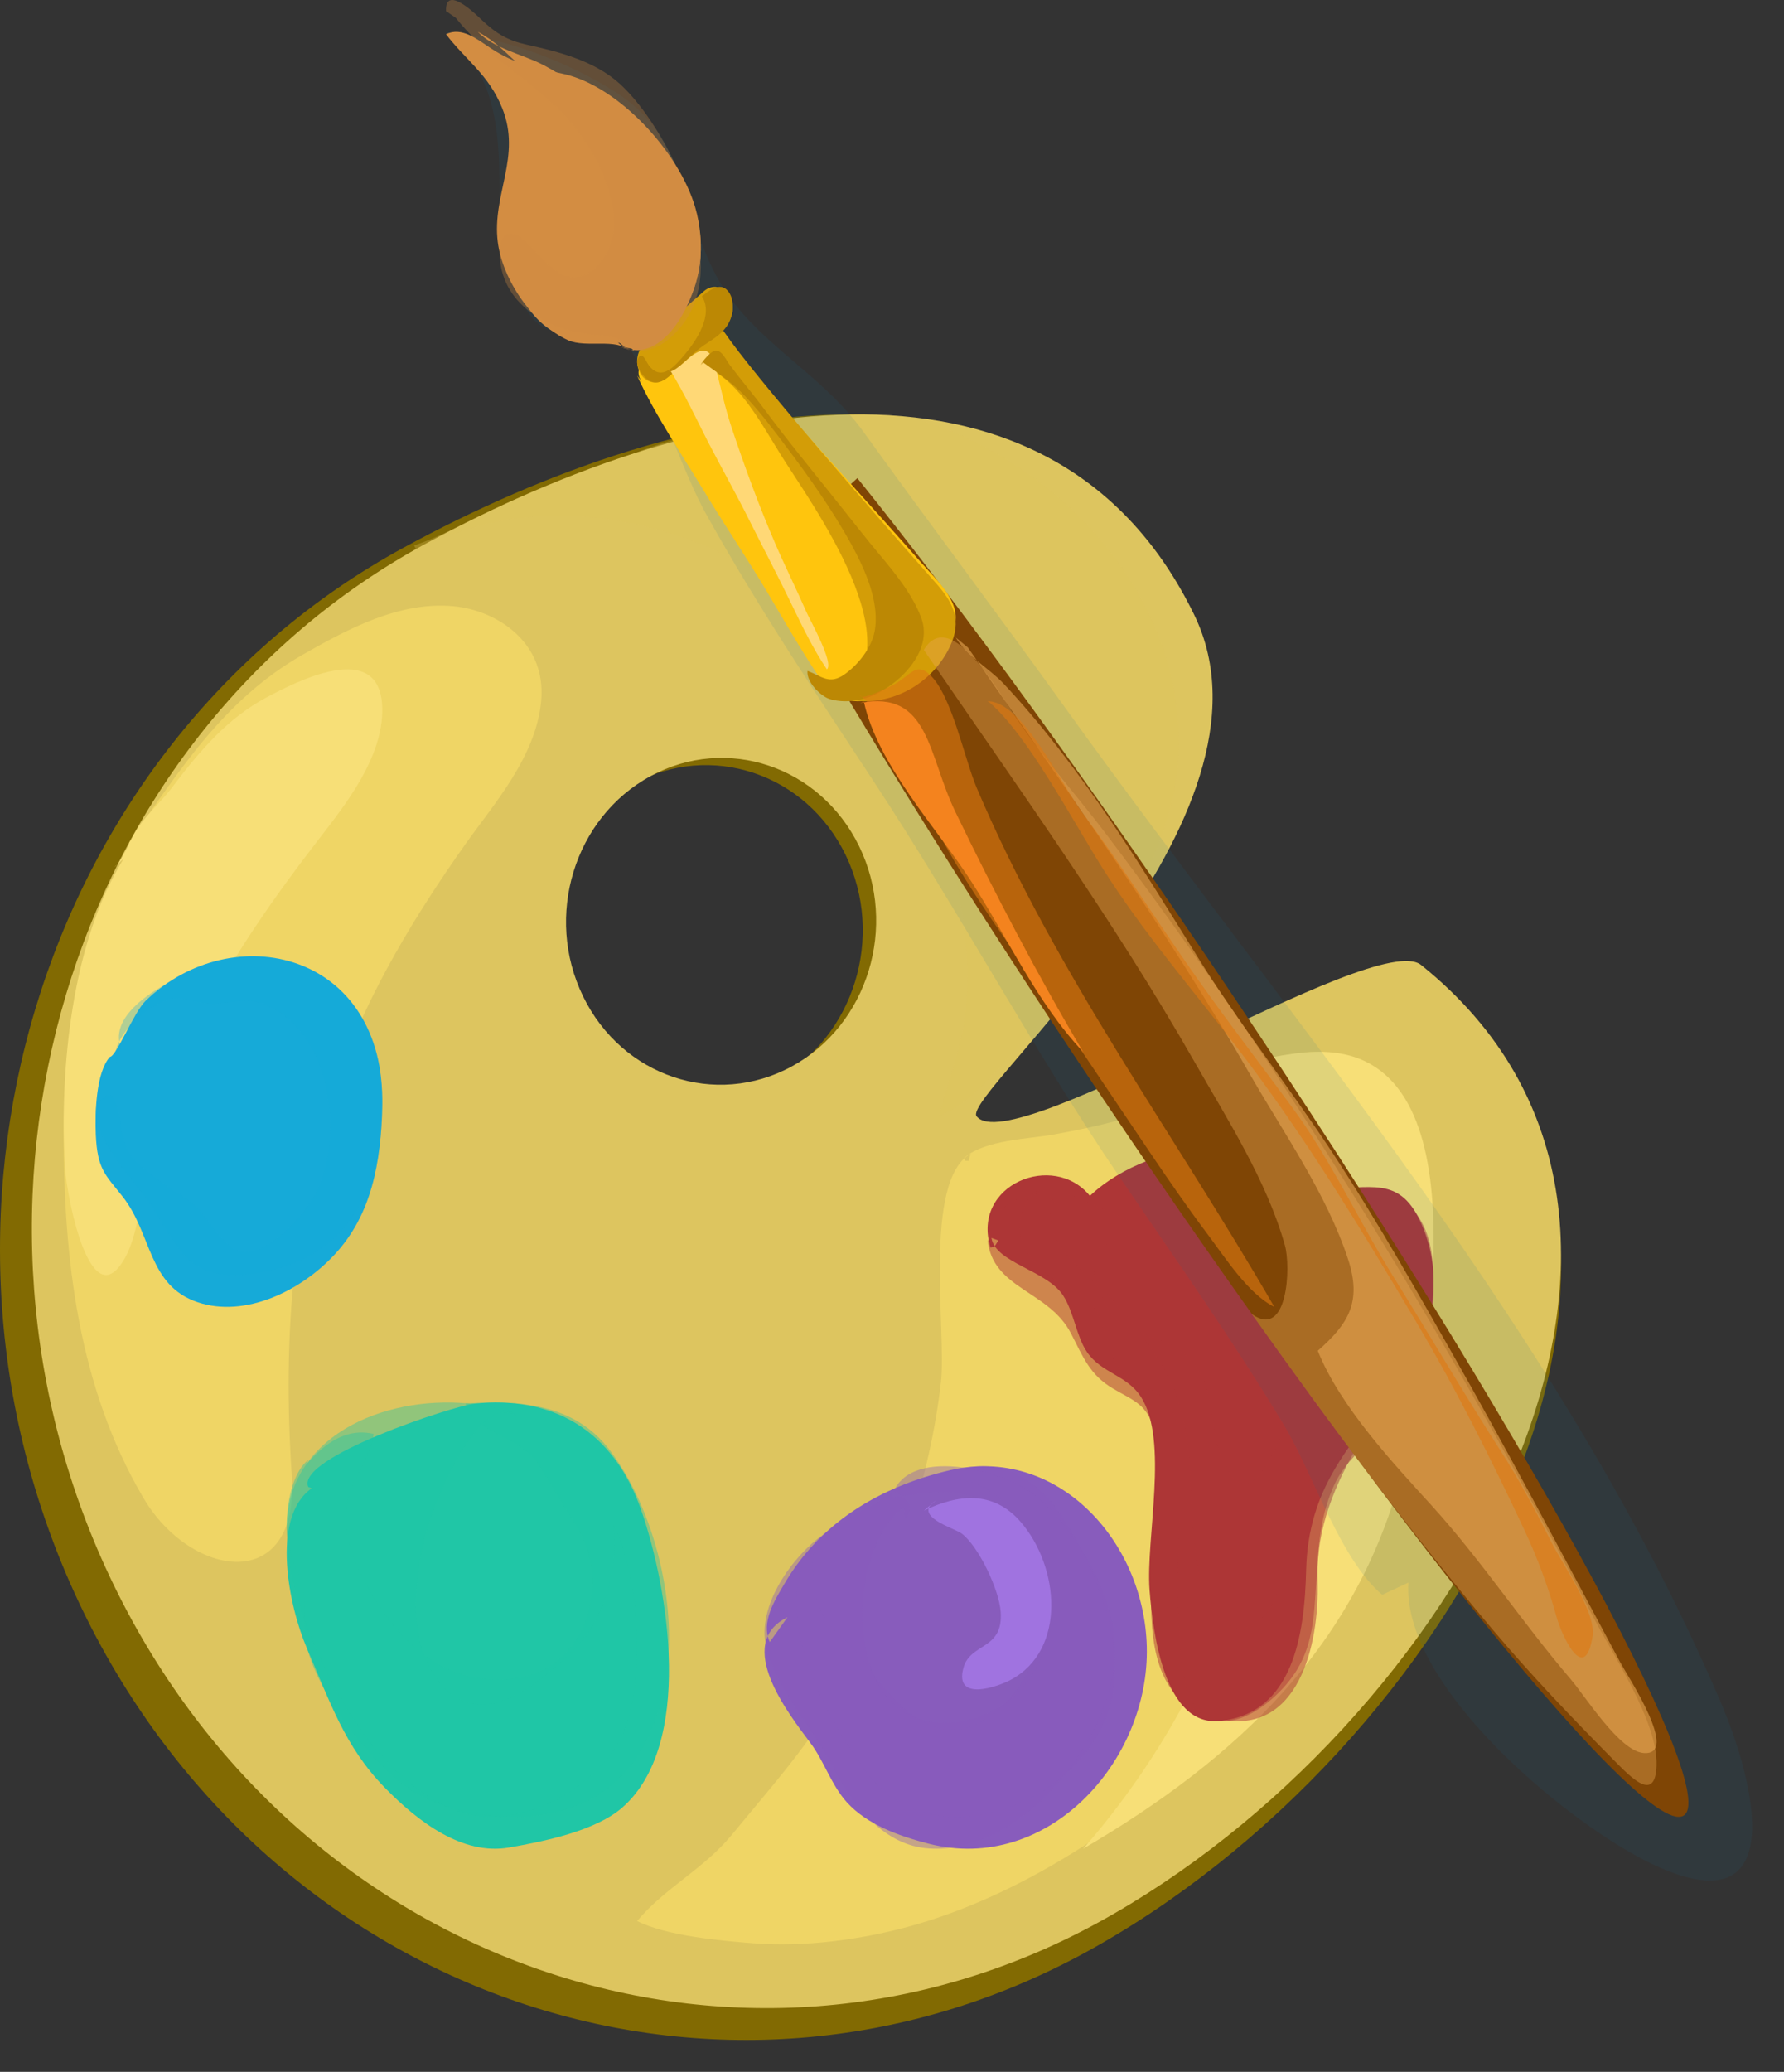<svg width="56" height="65" xmlns="http://www.w3.org/2000/svg" xmlns:xlink="http://www.w3.org/1999/xlink" overflow="hidden"><rect width="100%" height="100%" fill="#333333" stroke="none"/><defs><clipPath id="clip0"><rect x="617" y="143" width="56" height="65"/></clipPath></defs><g clip-path="url(#clip0)" transform="translate(-617 -143)"><path d="M656.102 177.233C657.718 179.026 658.374 181.775 658.634 184.314 658.776 185.7 658.812 187.211 658.632 188.589 658.503 189.558 657.948 191.065 658.133 192 658.949 191.475 659.589 190.002 660 189.048 660.509 187.869 660.737 186.586 660.88 185.272 661.083 183.402 661.078 181.514 660.476 179.731 659.64 177.254 657.819 177.258 656 177L656.102 177.233Z" fill="#FFEB97" fill-rule="evenodd"/><path d="M661.537 173.564C660.08 172.399 648.421 179.87 647.283 178.449 646.752 177.785 657.459 168.887 654.297 162.378 649.854 153.231 638.724 155.246 629.652 160.191 618.19 166.439 613.691 181.368 619.603 193.538 625.514 205.707 639.597 210.508 651.059 204.261 662.519 198.014 671.877 181.826 661.537 173.564ZM641.364 176.87C638.917 178.204 635.925 177.209 634.683 174.647 633.44 172.087 634.414 168.93 636.861 167.596 639.307 166.262 642.299 167.258 643.542 169.819 644.786 172.38 643.813 175.537 641.364 176.87Z" fill="#826A02" fill-rule="evenodd"/><path d="M661.606 173.272C660.176 172.126 648.775 179.418 647.656 178.022 647.133 177.37 657.597 168.676 654.485 162.285 650.11 153.303 639.213 155.247 630.339 160.07 619.127 166.164 614.757 180.791 620.578 192.741 626.398 204.691 640.205 209.438 651.419 203.344 662.629 197.249 671.753 181.402 661.606 173.272ZM641.854 176.457C639.46 177.759 636.527 176.774 635.304 174.26 634.078 171.745 635.024 168.652 637.419 167.351 639.81 166.052 642.743 167.035 643.969 169.55 645.192 172.063 644.245 175.157 641.854 176.457Z" fill="#DDC55F" fill-rule="evenodd"/><path d="M621.444 169.189C620.517 170.058 620.06 171.975 619.723 173.253 619.273 174.954 619.005 176.705 619 178.481 618.99 182.47 619.456 186.514 621.5 189.992 622.991 192.53 626.411 193.042 626.159 189.286 625.867 184.931 626.183 180.713 627.658 176.659 628.6 174.073 630.062 171.668 631.594 169.504 632.5 168.224 633.829 166.743 633.988 164.986 634.154 163.163 632.612 162.149 631.236 162.019 629.548 161.862 627.936 162.72 626.486 163.549 624.05 164.942 622.647 167.141 621.053 169.435 621.051 169.601 621.139 169.494 621.175 169.542L621.444 169.189Z" fill="#EFD565" fill-rule="evenodd"/><path d="M620.901 169.919C619.267 172.467 618.848 176.559 619.045 179.676 619.103 180.58 619.845 184.392 620.925 182.462 621.403 181.607 621.466 180.084 621.738 179.106 622.123 177.714 622.607 176.327 623.247 175.07 624.314 172.976 625.618 171.128 627.014 169.319 627.822 168.27 629.037 166.76 628.999 165.21 628.946 162.989 626.243 164.417 625.368 164.879 624.148 165.526 623.269 166.557 622.408 167.696 622.076 168.137 621.637 168.521 621.341 168.953 621.096 169.31 620.828 170.058 620.592 170.201L620.901 169.919Z" fill="#F7DF77" fill-rule="evenodd"/><path d="M647.468 179.194C645.962 180.055 646.713 184.782 646.537 186.349 646.195 189.386 645.14 192.36 643.887 195.034 642.852 197.251 641.459 198.754 639.965 200.571 639.086 201.639 637.858 202.237 637 203.268 637.917 203.734 639.636 203.889 640.679 203.969 642.247 204.087 643.964 203.861 645.47 203.457 648.996 202.51 652.458 200.22 655.164 197.636 658.305 194.635 660.526 191.074 661.517 186.5 662.132 183.659 662.4 180.166 660.826 177.545 659.024 174.547 655.856 176.673 653.673 177.601 652.483 178.107 651.361 178.359 650.098 178.589 649.28 178.738 647.936 178.753 647.272 179.321 647.274 179.488 647.365 179.382 647.4 179.43L647.468 179.194Z" fill="#EFD565" fill-rule="evenodd"/><path d="M653.691 177.865C656.646 180.942 657.029 186.611 656.24 190.761 655.514 194.579 653.387 198.283 651 201 655.72 198.24 659.886 194.544 661.172 188.466 661.874 185.157 663.55 175.952 658.394 176 657.189 176.009 654.282 176.566 653.8 177.906L653.691 177.865Z" fill="#F7DF77" fill-rule="evenodd"/><path d="M630.077 160.274C635.907 157.088 644.611 161.164 646.462 168.251 646.989 170.272 647.521 172.503 647.322 174.61 647.208 175.826 646.757 176.881 646.486 178 647.556 177.616 648.443 176.36 649.231 175.518 649.992 174.705 650.823 173.862 651.466 172.948 652.614 171.321 653.802 169.098 653.971 166.997 654.384 161.889 650.356 157.672 646.209 156.294 644.642 155.773 643.286 156.066 641.721 156.25 640.272 156.421 638.804 156.54 637.45 157.022 636.085 157.51 634.758 158.173 633.394 158.645 632.276 159.032 631.06 159.755 630 160.114L630.077 160.274Z" fill="#DDC55F" fill-rule="evenodd" fill-opacity="0.302"/><path d="M620.448 176.158C620.016 176.649 619.979 177.892 620.007 178.591 620.055 179.695 620.306 179.85 620.849 180.541 621.779 181.719 621.638 183.332 623.209 183.856 624.686 184.349 626.44 183.513 627.515 182.346 628.665 181.102 628.961 179.47 628.999 177.689 629.098 172.85 624.298 171.763 621.572 174.397 621.197 174.76 620.651 176.152 620.448 176.158L620.448 176.158Z" fill="#16AAD8" fill-rule="evenodd"/><path d="M620.659 176.345C620.359 175.594 621.765 174.427 622.387 174.336 622.816 174.273 623.285 174.516 623.738 174.5 624.276 174.483 624.67 174.283 625.202 174.468 627.392 175.233 627.901 178.762 626.822 180.59 626.451 181.221 625.42 182.344 624.637 182.272 623.969 182.211 623.549 181.131 622.99 180.715 622.444 180.309 621.691 179.905 621.233 179.396 620.651 178.747 620.914 177.979 620.494 177.339 618.974 177.722 621.417 180.287 621.739 180.803 622.668 182.296 622.986 183.167 624.797 182.973 628.079 182.624 629.29 179.943 628.943 176.689 628.716 174.543 626.954 173.074 624.947 173.001 623.943 172.963 620.208 174.315 620.793 175.876L620.659 176.345Z" fill="#16AAD8" fill-rule="evenodd" fill-opacity="0.302"/><path d="M626.784 189.693C625.472 190.618 626.084 193.442 626.63 194.703 627.356 196.376 627.811 197.793 629.084 199.09 630.138 200.168 631.525 201.214 632.978 200.962 634.044 200.777 635.708 200.446 636.554 199.691 638.761 197.726 638.006 192.928 637.137 190.403 636.253 187.83 634.301 186.777 631.882 187.039 631.226 187.109 626.281 188.727 626.676 189.65L626.784 189.693Z" fill="#20C6A6" fill-rule="evenodd"/><path d="M626.675 188.801C626.07 189.287 625.901 190.673 626.052 191.449 626.147 191.93 626.375 192.343 626.489 192.798 626.623 193.338 626.497 193.813 626.567 194.34 626.778 195.913 628.578 198.254 629.816 199.101 631.049 199.946 633.053 200.193 634.436 199.852 636.507 199.339 637.473 197.915 637.878 195.76 638.31 193.456 637.566 190.363 636.133 188.485 635.007 187.012 633.248 186.929 631.612 187.03 631.827 187.898 633.355 188.109 633.873 188.9 634.292 189.541 634.699 190.249 635.101 190.889 636.19 192.63 635.412 195.172 633.456 195.606 631.258 196.094 629.579 194.681 628.535 192.771 628.045 191.871 627.679 190.95 627.957 189.935 628.143 189.259 628.647 188.687 628.729 187.987 627.869 187.787 627.195 188.283 626.641 188.916L626.675 188.801Z" fill="#20C6A6" fill-rule="evenodd" fill-opacity="0.4"/><path d="M633.187 187.406C631.996 186.681 630.593 190.199 630.347 191.189 629.971 192.704 629.786 194.617 630.863 195.865 632.185 197.397 634.087 195.69 635.143 194.613 635.99 193.751 636.433 192.088 636.23 190.796 637.097 192.345 637.287 195.906 636.514 197.481 635.677 199.185 633.261 200.411 631.535 199.871 629.496 199.233 627.967 197.054 627.023 194.977 626.333 193.451 625.54 191.028 626.328 189.421 627.514 187.004 631.158 186.551 633.211 187.385 633.128 187.311 633.04 187.291 632.938 187.246L633.187 187.406Z" fill="#20C6A6" fill-rule="evenodd" fill-opacity="0.4"/><path d="M641.719 193.737C640.023 194.568 641.772 196.791 642.436 197.677 642.872 198.255 643.089 198.994 643.584 199.544 644.225 200.254 645.259 200.612 646.145 200.841 649.892 201.801 653.088 198.249 652.998 194.661 652.915 191.317 650.163 188.343 646.814 189.127 644.639 189.636 642.753 190.759 641.63 192.676 641.324 193.198 640.875 193.892 641.164 194.515L641.719 193.737Z" fill="#885CBC" fill-rule="evenodd"/><path d="M642.976 191.034C642.296 191.337 642.499 192.796 642.716 193.41 642.987 194.171 643.645 194.41 644.074 195.043 645.214 196.71 646.679 198.21 648.483 196.506 650.851 194.272 649.695 189.002 646.318 189.415 647.977 188.523 649.486 189.091 650.548 190.899 651.562 192.625 652.529 195.044 651.666 197.008 650.416 199.864 646.103 201.235 644.169 198.571 642.828 196.727 640.86 193.157 642.839 191.112L642.976 191.034Z" fill="#885CBC" fill-rule="evenodd" fill-opacity="0.4"/><path d="M645.39 190.262C643.936 191.348 643.66 194.51 644.694 196.04 645.875 197.793 648.618 197.076 649.517 195.347 650.355 193.735 649.536 191.301 648.123 190.25 647.215 189.572 646.01 189.868 644.983 189.971 645.458 188.306 648.5 189.135 649.43 189.861 650.706 190.859 651.95 192.955 651.999 194.639 652.08 197.585 648.909 201.311 646.026 200.979 644.696 200.826 643.745 199.614 643.144 198.42 642.521 197.189 641.368 196.023 641.05 194.659 640.744 193.367 641.901 191.801 642.839 191.146 643.348 190.79 643.889 190.457 644.451 190.183 644.754 190.035 644.866 189.641 645.3 189.921 645.61 190.119 645.641 190.39 645.399 190.646L645.39 190.262Z" fill="#885CBC" fill-rule="evenodd" fill-opacity="0.4"/><path d="M646.377 190.079C645.613 190.572 646.953 190.937 647.186 191.111 647.72 191.513 648.364 192.873 648.412 193.572 648.495 194.779 647.458 194.527 647.241 195.33 646.949 196.403 648.326 195.92 648.74 195.694 650.477 194.752 650.263 192.164 649.04 190.748 648.166 189.738 647.054 189.889 646 190.393L646.377 190.079Z" fill="#A073E0" fill-rule="evenodd"/><path d="M648.12 181.837C648.252 182.627 649.861 182.852 650.373 183.646 650.713 184.173 650.784 184.921 651.119 185.415 651.575 186.089 652.369 186.13 652.817 186.83 653.695 188.199 652.963 191.241 653.085 192.883 653.194 194.309 653.572 197.158 655.275 196.993 657.59 196.772 657.952 194.284 658 192.263 658.066 189.679 659.352 188.393 660.759 186.544 661.839 185.125 662.401 183.323 661.669 181.513 660.956 179.756 659.969 180.378 658.536 180.247 657.819 180.18 657.628 179.836 657.052 179.448 656.417 179.02 655.766 178.984 655.033 179.004 653.719 179.041 652.205 179.58 651.212 180.518 650.07 179.116 647.484 180.158 648.091 182.142 648.259 182.129 648.252 182.024 648.342 181.918L648.12 181.837Z" fill="#AD3636" fill-rule="evenodd"/><path d="M648 181.889C648.147 183.449 649.919 183.477 650.62 184.837 651.003 185.583 651.212 186.138 651.938 186.564 652.631 186.973 653.031 187.053 653.264 187.974 653.879 190.392 651.648 196.129 655.244 196.929 657.766 197.492 658.413 194.581 658.36 192.637 658.334 191.61 658.465 190.473 658.897 189.554 659.222 188.86 659.789 188.457 660.245 187.887 661.117 186.796 662.059 184.805 661.997 183.358 661.903 181.014 660.112 182.212 658.804 181.446 658.253 181.126 658.082 179.784 657.187 180.03 655.966 180.365 658.096 181.628 658.402 181.959 659.147 182.77 659.994 183.667 659.745 184.747 659.377 186.321 658.286 186.352 657.498 187.55 657.043 188.247 656.331 190.628 655.469 189.005 654.88 187.898 655.283 186.608 654.317 185.602 653.669 184.93 652.684 184.964 652.036 184.394 651.659 184.062 651.156 182.796 651.361 182.328 651.572 181.852 652.814 181.962 652.472 181.34 652.433 181.27 651.016 180.667 650.847 180.586 649.993 180.163 647.703 180.555 648.121 182.128L648 181.889Z" fill="#AD3636" fill-rule="evenodd" fill-opacity="0.502"/><path d="M650.176 180.791C650.088 180.74 650.175 180.618 650.029 180.656 649.598 181.926 651.147 182.968 651.804 183.665 652.507 184.409 653.232 185.323 653.702 186.271 654.657 188.197 654.196 190.388 654.654 192.438 654.887 193.485 655.62 194.674 656.622 193.765 657.381 193.073 657.175 191.328 657.71 190.329 658.294 189.243 659.187 188.631 659.659 187.426 660.029 186.478 660.478 185.374 660.547 184.318 660.595 183.604 660.442 182.554 659.918 182.099 659.39 181.637 658.659 181.85 658.142 181.283 657.654 180.748 657.625 179.938 656.962 179.592 656.415 179.305 655.635 179.506 655.036 179.404 656.851 178.059 657.86 180.506 659.534 180.469 660.329 180.452 660.817 180.199 661.466 181.087 661.932 181.727 661.993 182.497 662 183.253 662.02 185.271 660.987 186.099 660.089 187.557 659.335 188.785 658.574 190.129 658.397 191.66 658.199 193.383 658.434 194.71 657.276 195.96 656.079 197.253 654.401 197.645 654.114 195.336 653.868 193.37 654.01 191.552 654.034 189.592 654.044 188.878 654.102 187.773 653.756 187.169 653.385 186.52 652.654 186.551 652.195 186.018 651.795 185.547 651.716 184.682 651.443 184.189 651.058 183.495 650.62 183.512 649.984 183.055 649.515 182.716 649.072 182.224 649.004 181.559 648.939 180.932 649.676 179.751 650.032 180.669L650.176 180.791Z" fill="#AD3636" fill-rule="evenodd" fill-opacity="0.502"/><path d="M660.388 193.034C659.056 191.911 658.228 189.241 657.29 187.686 655.695 185.041 653.898 182.506 652.167 179.962 649.421 175.93 647.11 171.596 644.435 167.53 642.598 164.737 640.771 162.021 639.147 159.095 638.14 157.276 637.226 153.782 635.644 152.556 633.801 155.052 632.694 151.219 632.684 149.85 632.668 147.618 632.812 145.541 631 144 632.777 144.156 634.826 144.928 636.343 145.9 638.857 147.512 638.293 150.053 639.871 152.277 641.025 153.907 642.845 154.802 644.104 156.547 646.186 159.437 648.354 162.305 650.452 165.227 657.696 175.311 665.98 184.726 670.976 196.312 672.157 199.048 673.149 203.456 668.954 201.525 666.321 200.311 660.995 195.931 661.21 192.651L660.388 193.034Z" fill="#1B6D96" fill-rule="evenodd" fill-opacity="0.102"/><path d="M641 160.401C643.568 165.009 647.292 171.031 651.627 177.473 660.589 190.794 668.759 200.853 669.873 199.943 670.988 199.033 664.624 187.495 655.662 174.176 651.321 167.727 647.169 162.047 643.913 158 642.977 158.868 641.899 159.643 641 160.401Z" fill="#7F4505" fill-rule="evenodd"/><path d="M637 154.785C637.562 156.024 638.418 157.28 639.127 158.45 639.756 159.489 640.436 160.493 641.054 161.526 641.588 162.425 642.122 163.362 642.703 164.229 643.329 165.166 644.112 165.174 645.101 164.652 645.8 164.284 646.621 163.479 646.923 162.753 647.26 161.947 646.415 161.221 645.921 160.657 644.38 158.904 642.788 157.181 641.255 155.434 640.852 154.974 640.476 154.507 640.05 154.073 639.872 153.891 639.214 153.021 638.988 153.001 638.7 152.977 637.999 153.69 637.758 153.868 637.379 154.15 636.78 154.501 637.171 155.015L637 154.785Z" fill="#FFC50D" fill-rule="evenodd"/><path d="M639.581 153.182C640.269 154.322 643.663 158.185 644.454 159.103 645.095 159.843 645.757 160.589 646.395 161.313 646.934 161.926 647.202 162.47 646.822 163.276 646.21 164.577 644.714 165.296 643.373 164.884 645.751 163.253 642.506 158.859 641.529 157.301 640.681 155.948 639.781 154.093 638 154.385 638.307 154.157 638.615 153.959 638.92 153.744 639.227 153.527 639.458 153.125 639.736 153 639.771 153.085 639.698 153.041 639.684 153.098 639.684 153.099 639.641 153.148 639.581 153.182Z" fill="#D39D07" fill-rule="evenodd"/><path d="M639.889 152.269C640.075 152.566 640.022 152.988 639.77 153.211L637.899 154.866C637.649 155.089 637.294 155.027 637.11 154.732L637.11 154.732C636.925 154.433 636.979 154.012 637.229 153.789L639.099 152.133C639.352 151.912 639.703 151.973 639.889 152.269L639.889 152.269Z" fill="#D39D07" fill-rule="evenodd"/><path d="M639.033 152.293C639.406 152.879 638.857 153.686 638.495 154.12 638.187 154.489 637.773 154.97 637.378 154.478 637.283 154.359 637.149 153.951 637.017 154.271 636.94 154.468 637.14 154.737 637.252 154.841 637.585 155.153 637.852 154.955 638.154 154.679 638.432 154.424 638.703 154.119 639.002 153.898 639.271 153.699 639.625 153.531 639.836 153.202 640.022 152.919 640.085 152.381 639.838 152.114 639.582 151.829 639.224 152.149 639.015 152.308L639.033 152.293Z" fill="#BC8804" fill-rule="evenodd"/><path d="M638.059 154.651C638.488 155.351 638.837 156.103 639.214 156.841 639.648 157.682 640.112 158.498 640.534 159.347 640.977 160.231 641.436 161.1 641.864 161.992 642.195 162.677 642.539 163.381 642.957 164 643.188 163.799 642.418 162.443 642.306 162.184 641.993 161.466 641.645 160.773 641.334 160.052 640.825 158.871 640.38 157.656 639.968 156.423 639.762 155.803 639.632 155.197 639.476 154.567 639.333 153.99 639.138 153.854 638.721 154.156 638.575 154.261 638.121 154.73 638 154.64L638.059 154.651Z" fill="#FFD876" fill-rule="evenodd"/><path d="M639.069 154.367C639.527 154.702 639.977 154.993 640.378 155.417 640.833 155.894 641.233 156.423 641.633 156.952 642.375 157.933 643.122 158.985 643.725 160.08 644.137 160.836 644.626 161.886 644.455 162.806 644.354 163.345 643.916 163.873 643.508 164.159 643.025 164.496 642.793 164.209 642.348 164.049 642.306 164.393 642.76 164.838 643.031 164.926 643.425 165.051 643.904 165.01 644.3 164.861 645.138 164.545 646.331 163.468 645.914 162.372 645.645 161.661 645.11 160.998 644.642 160.44 644.165 159.871 643.712 159.285 643.248 158.705 642.494 157.76 641.727 156.831 641.002 155.851 640.644 155.368 640.257 154.919 639.896 154.433 639.78 154.275 639.653 153.96 639.433 154.004 639.315 154.027 639.042 154.328 639 154.453L639.069 154.367Z" fill="#BC8804" fill-rule="evenodd"/><path d="M646.052 163.468C648.951 167.703 651.957 171.863 654.509 176.336 655.524 178.115 656.767 180.046 657.335 182.075 657.52 182.73 657.434 185.042 656.293 184.224 658.744 187.672 661.178 190.95 663.85 194.119 665.058 195.553 666.338 196.886 667.637 198.2 668.164 198.729 668.963 199.6 668.999 198.385 669.042 197.025 667.647 194.95 667.052 193.806 662.577 185.207 657.51 176.816 651.709 169.15 650.784 167.93 649.791 166.834 648.92 165.559 648.43 164.845 646.847 161.968 646 163.389L646.052 163.468Z" fill="#E8A754" fill-rule="evenodd" fill-opacity="0.4"/><path d="M647.382 163.314C650.299 167.531 653.605 172.108 656.252 176.731 657.306 178.568 658.64 180.449 659.315 182.502 659.762 183.86 659.314 184.542 658.365 185.378 659.065 187.127 660.724 188.897 661.957 190.252 663.505 191.957 664.805 193.933 666.31 195.689 666.77 196.229 667.833 197.93 668.587 197.997 669.753 198.097 668.103 195.605 667.866 195.165 666.079 191.832 664.308 188.475 662.441 185.204 661.096 182.845 659.761 180.494 658.22 178.267 657.023 176.53 655.718 174.834 654.601 173.036 652.777 170.095 650.833 166.926 648.498 164.443 648.065 163.982 647.318 163.56 647 163L647.382 163.314Z" fill="#E8A754" fill-rule="evenodd" fill-opacity="0.6"/><path d="M644.208 164.996C644.124 165.458 644.918 166.472 645.207 166.957 645.681 167.75 646.157 168.579 646.604 169.396 647.563 171.15 648.796 172.774 649.91 174.425 650.966 175.995 652.025 177.566 653.084 179.137 653.675 180.013 654.269 180.872 654.896 181.708 655.452 182.447 656.19 183.604 657 184 653.863 178.572 650.147 173.576 647.657 167.713 647.27 166.793 646.876 164.82 646.198 164.178 645.749 163.752 645.587 164.188 645.079 164.464 644.797 164.616 644.008 164.994 644 164.809L644.208 164.996Z" fill="#DD7812" fill-rule="evenodd" fill-opacity="0.6"/><path d="M636.744 154C636.343 153.598 635.401 153.928 634.83 153.673 633.735 153.178 632.773 151.784 632.625 150.591 632.438 149.102 633.381 147.915 632.762 146.388 632.336 145.335 631.615 144.882 631 144.074 631.501 143.831 631.987 144.239 632.411 144.518 633.212 145.041 633.805 145.116 634.712 145.325 636.432 145.719 638.318 147.775 638.823 149.504 639.149 150.618 639.053 152.037 638.291 152.907 637.847 153.413 636.881 154.427 636.317 153.644L636.744 154Z" fill="#D38D42" fill-rule="evenodd"/><path d="M636.899 154C636.323 153.464 635.282 153.848 634.576 153.511 633.511 153.005 633.117 151.969 633.075 150.779 633.536 151.894 634.246 153.379 635.623 152.963 635.577 152.507 635.293 152.057 635.13 151.622 634.841 150.846 634.898 150.101 634.74 149.293 634.507 148.096 633.977 146.696 633.396 145.824 634.313 147.202 634.759 148.663 635.086 150.312 635.211 150.94 635.364 151.878 635.847 152.316 636.51 152.917 636.31 152.225 636.22 151.64 635.954 149.872 635.778 148.373 634.78 146.892 634.253 146.113 633.28 145.06 632.423 144.756 632.986 145.329 633.843 145.568 634.443 146.167 635.199 146.926 635.724 147.926 636.025 148.994 636.198 149.609 636.405 153.272 637.39 152.236 638.586 150.981 636.69 147.751 635.767 146.91 635.151 146.348 634.383 145.976 633.741 145.442 633.155 144.957 632.679 144.35 632 144 632.501 144.52 633.366 144.695 633.993 145.008 634.819 145.424 635.622 146.057 636.222 146.808 636.764 147.486 637.324 148.332 637.685 149.14 637.92 149.673 638.003 150.35 638.334 150.807 639.016 150.047 637.583 147.852 637.132 147.182 638.354 148.667 639.444 149.838 638.818 151.946 638.521 152.944 637.675 154.39 636.486 153.881L636.899 154Z" fill="#D38D42" fill-rule="evenodd"/><path d="M631.308 143.561C632.388 144.935 634.004 145.667 635.096 147.061 635.912 148.104 636.933 150.247 635.678 151.408 634.888 152.138 634.217 151.351 633.653 150.723 633.177 150.193 632.625 150.084 632.69 151.081 632.791 152.64 634.319 153.347 635.446 153.487 635.716 153.521 636.044 153.505 636.307 153.59 636.537 153.662 636.761 153.951 636.981 153.988 637.684 154.105 638.411 153.362 638.724 152.694 639.683 150.641 637.948 147.002 636.472 145.644 635.666 144.904 634.536 144.623 633.54 144.403 632.953 144.275 632.577 144.059 632.126 143.629 631.903 143.413 630.969 142.514 631.001 143.348L631.308 143.561Z" fill="#D38D42" fill-rule="evenodd" fill-opacity="0.302"/><path d="M648.076 165.05C649.292 166.122 650.613 168.654 651.606 170.232 652.866 172.235 654.42 174.026 655.843 175.88 657.906 178.567 659.647 181.429 661.406 184.389 662.691 186.546 663.796 188.752 664.866 191.034 665.271 191.901 665.604 192.801 665.867 193.75 666.014 194.279 666.739 195.901 666.991 194.336 667.111 193.582 666.028 192.044 665.696 191.382 665.202 190.388 664.679 189.412 664.079 188.477 662.942 186.708 661.871 184.873 660.761 183.091 659.655 181.317 658.786 179.396 657.537 177.707 656.404 176.171 655.244 174.669 654.163 173.1 653.104 171.564 652.092 169.994 650.97 168.491 650.311 167.61 649.098 164.994 648 165L648.076 165.05Z" fill="#DD7812" fill-rule="evenodd" fill-opacity="0.6"/><path d="M644.118 165.018C644.547 166.997 646.423 168.999 647.495 170.663 648.633 172.43 649.565 174.49 651 176 649.579 173.614 648.222 171.016 646.997 168.487 646.116 166.677 646.181 164.64 644 165.054L644.118 165.018Z" fill="#F4831E" fill-rule="evenodd"/></g></svg>